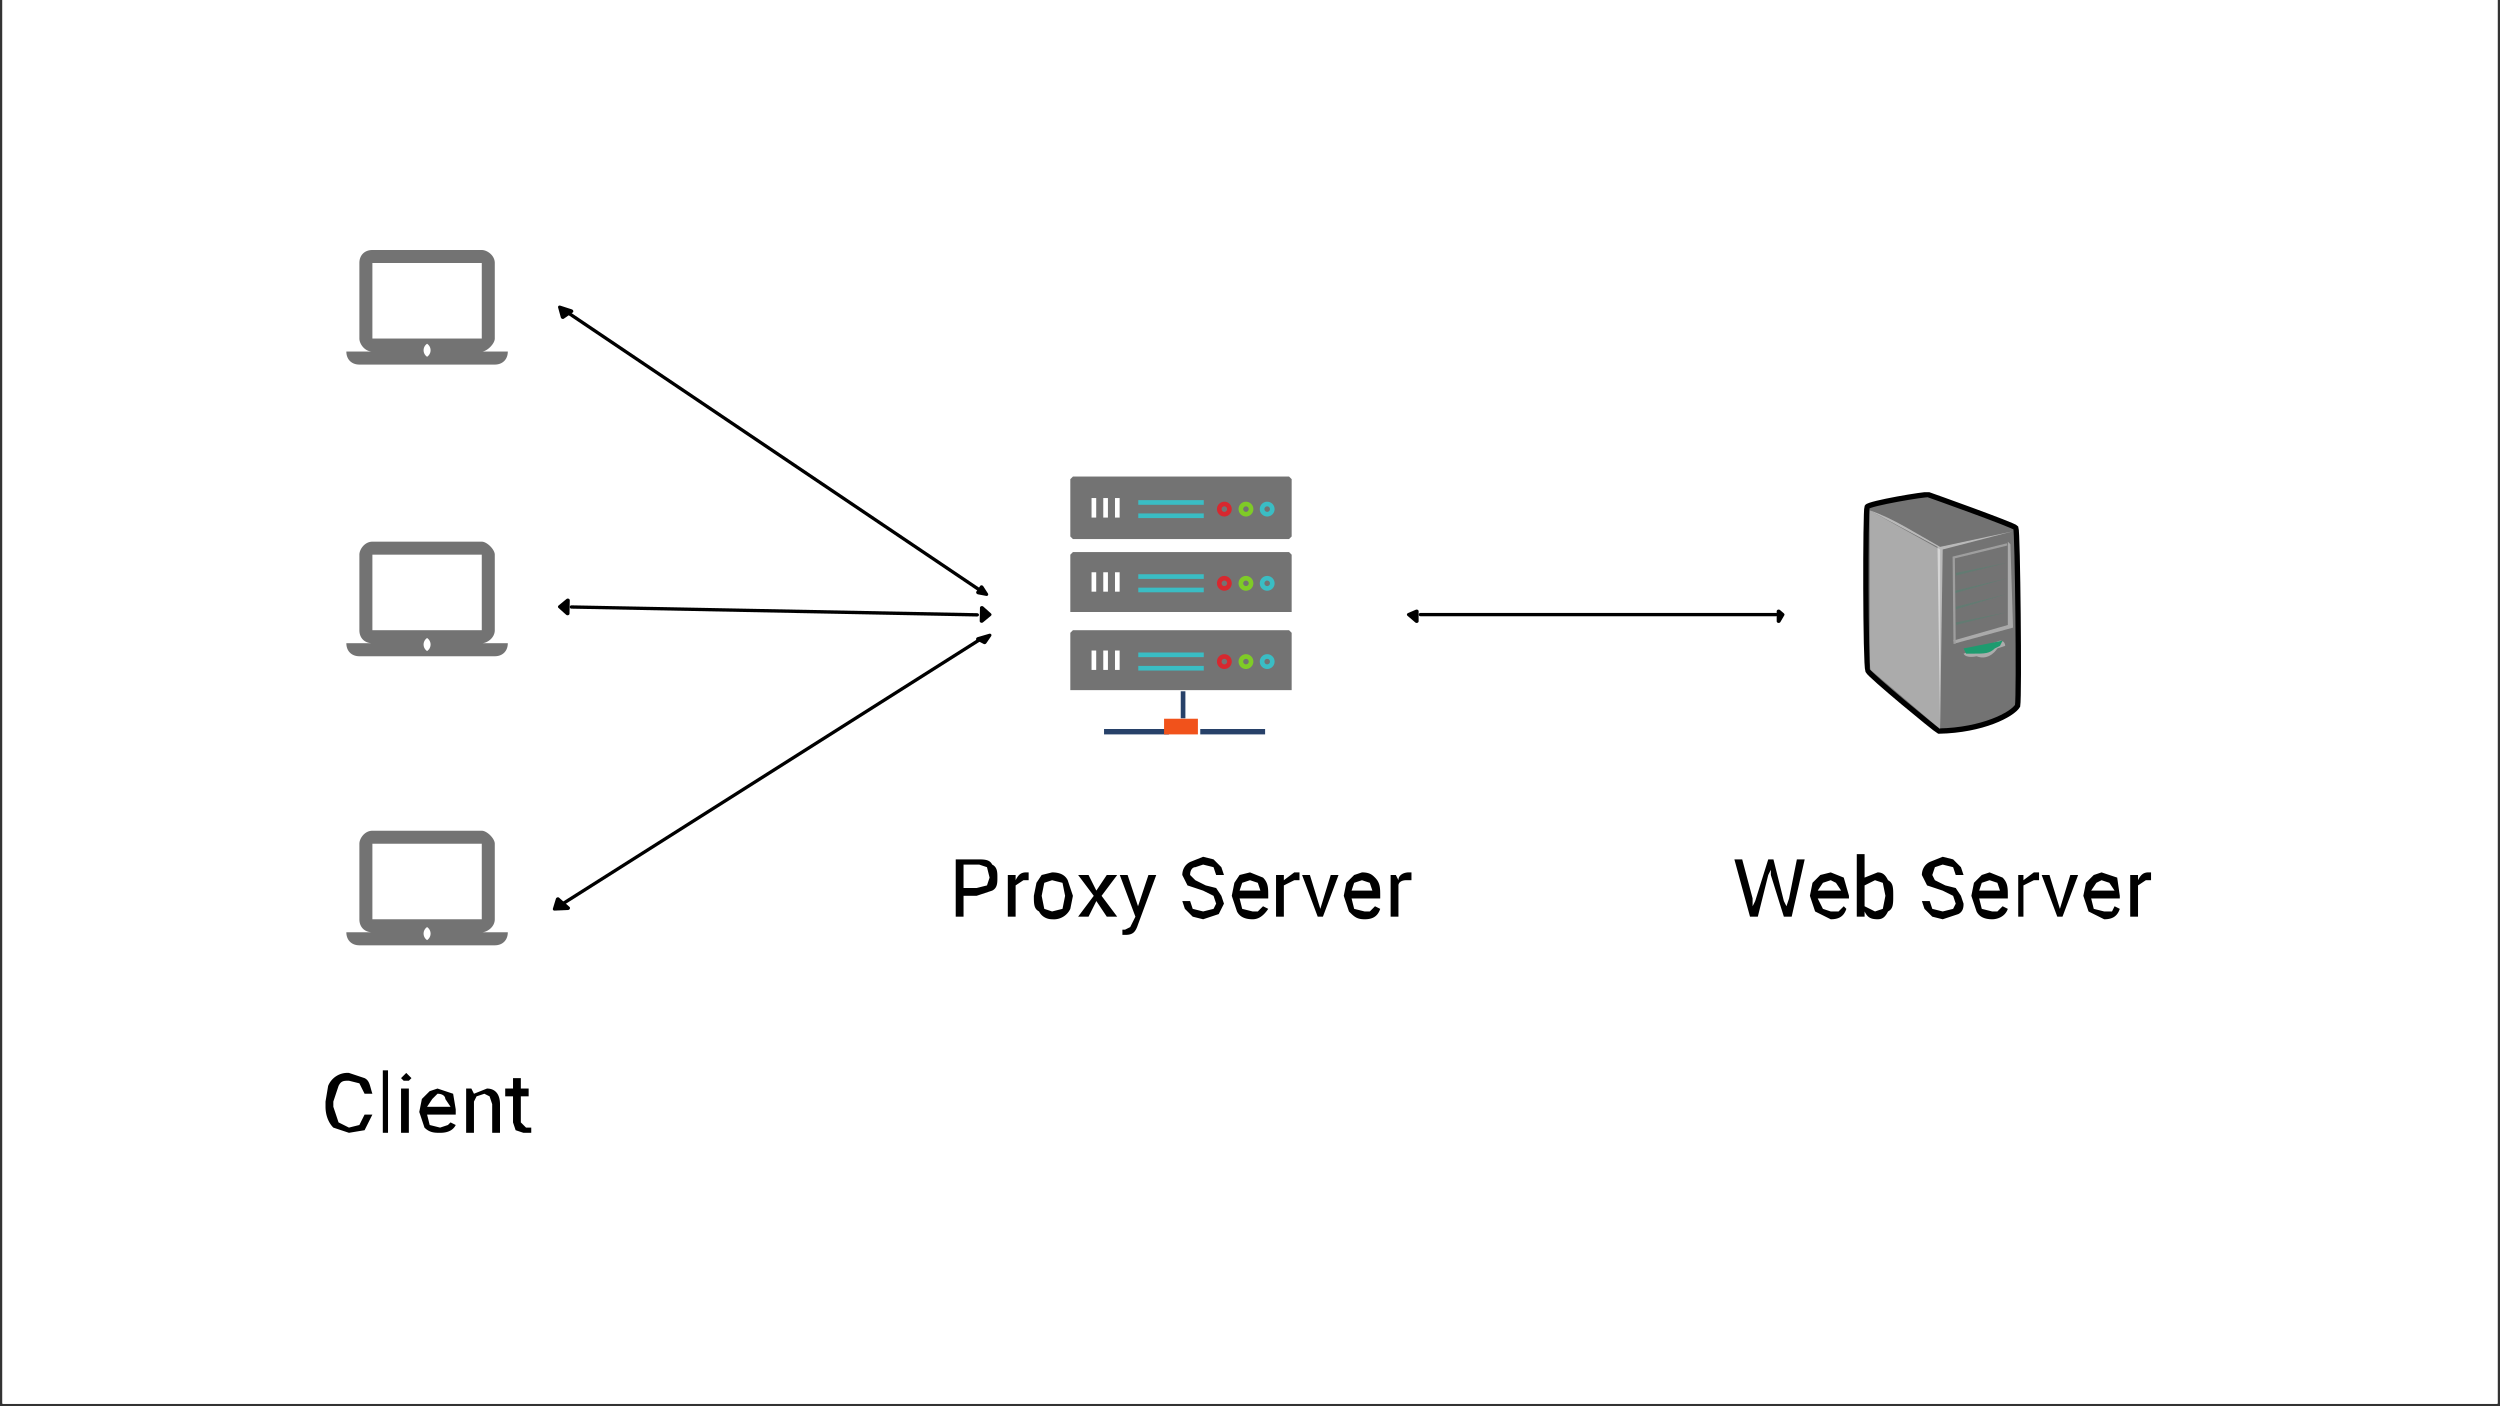 <svg xmlns="http://www.w3.org/2000/svg" width="1280" viewBox="0 0 960 540" height="720" version="1.0"><rect x="0" y="0" width="960" height="540" fill="#333333" stroke="none"/><defs><clipPath id="a"><path d="M1 0h958v539H1Zm0 0"/></clipPath><clipPath id="b"><path d="M133 96h62v44h-62Zm0 0"/></clipPath><clipPath id="c"><path d="M411 183h85v25h-85Zm0 0"/></clipPath><clipPath id="d"><path d="M442 183h54v40h-54Zm0 0"/></clipPath><clipPath id="e"><path d="M450 183h46v40h-46Zm0 0"/></clipPath><clipPath id="f"><path d="M458 183h38v40h-38Zm0 0"/></clipPath><clipPath id="g"><path d="M411 211h85v25h-85Zm0 0"/></clipPath><clipPath id="h"><path d="M442 196h54v56h-54Zm0 0"/></clipPath><clipPath id="i"><path d="M450 196h46v56h-46Zm0 0"/></clipPath><clipPath id="j"><path d="M458 196h38v56h-38Zm0 0"/></clipPath><clipPath id="k"><path d="M411 241h85v25h-85Zm0 0"/></clipPath><clipPath id="l"><path d="M442 226h54v56h-54Zm0 0"/></clipPath><clipPath id="m"><path d="M450 226h46v56h-46Zm0 0"/></clipPath><clipPath id="n"><path d="M458 226h38v56h-38Zm0 0"/></clipPath><clipPath id="o"><path d="M422 279h27v3h-27Zm0 0"/></clipPath><clipPath id="p"><path d="M458 279h28v3h-28Zm0 0"/></clipPath><clipPath id="q"><path d="M446 275h14v7h-14Zm0 0"/></clipPath><clipPath id="r"><path d="M715 189h62v93h-62Zm0 0"/></clipPath><clipPath id="s"><path d="M133 208h62v44h-62Zm0 0"/></clipPath><clipPath id="t"><path d="M133 319h62v44h-62Zm0 0"/></clipPath></defs><g clip-path="url(#a)" fill="#FFF"><path d="M1 0h958v539H1Zm0 0"/><path d="M1 0h958v539H1Zm0 0"/><path d="M1 0h958v539H1Zm0 0"/></g><g clip-path="url(#b)"><path fill="#737373" d="M185 135c2 0 5-3 5-5v-29c0-3-3-5-5-5h-42c-3 0-5 2-5 5v29c0 2 2 5 5 5h-10c0 3 2 5 5 5h52c3 0 5-2 5-5Zm-42-34h42v29h-42Zm21 36a3 3 0 0 1 0-5 3 3 0 0 1 0 5Zm0 0"/></g><path stroke-linecap="round" transform="matrix(1.241 .836 -.719 1.067 215 118)" fill="none" d="M3 0h127" stroke="#000"/><path stroke-linecap="round" transform="matrix(1.241 .836 -.719 1.067 215 118)" stroke-linejoin="round" d="M3-1 0 0l2 2Zm0 0" stroke="#000"/><path stroke-linecap="round" transform="matrix(1.241 .836 -.719 1.067 380 229)" stroke-linejoin="round" d="m-3-1 2 1-2 1Zm0 0" stroke="#000"/><path stroke-linecap="round" transform="matrix(1.497 .029 -.025 1.286 215 233)" fill="none" d="M3 0h104" stroke="#000"/><path stroke-linecap="round" transform="matrix(1.497 .029 -.025 1.286 215 233)" stroke-linejoin="round" d="M2-2 0 0l2 2Zm0 0" stroke="#000"/><path stroke-linecap="round" transform="matrix(1.497 .029 -.025 1.286 380 236)" stroke-linejoin="round" d="m-2-2 2 2-2 2Zm0 0" stroke="#000"/><path stroke-linecap="round" transform="matrix(1.263 -.8 .688 1.087 213 349)" fill="none" d="M3 0h126" stroke="#000"/><path stroke-linecap="round" transform="matrix(1.263 -.8 .688 1.087 213 349)" stroke-linejoin="round" d="M2-2 0 0l3 2Zm0 0" stroke="#000"/><path stroke-linecap="round" transform="matrix(1.263 -.8 .688 1.087 380 244)" stroke-linejoin="round" d="m-3-1 3 1-2 1Zm0 0" stroke="#000"/><g clip-path="url(#c)"><path fill="#737373" d="m496 206-1 1h-83l-1-1v-22l1-1h83l1 1v22"/></g><path transform="matrix(.05 0 0 -.05 348 339)" fill="none" d="M1441 2955v-150M1531 2955v-150M1621 2955v-150" stroke="#FFF" stroke-width="35.7" stroke-miterlimit="10"/><g clip-path="url(#d)"><path transform="matrix(.05 0 0 -.05 348 339)" fill="none" d="M2482 2870a39 39 0 1 0-78 0 39 39 0 0 0 78 0Zm0 0" stroke="#D7282F" stroke-width="35.7" stroke-miterlimit="10"/></g><g clip-path="url(#e)"><path transform="matrix(.05 0 0 -.05 348 339)" fill="none" d="M2648 2870a39 39 0 1 0-78 0 39 39 0 0 0 78 0Zm0 0" stroke="#7FCB27" stroke-width="35.7" stroke-miterlimit="10"/></g><g clip-path="url(#f)"><path transform="matrix(.05 0 0 -.05 348 339)" fill="none" d="M2811 2870a39 39 0 1 0-78 0 39 39 0 0 0 78 0Zm0 0" stroke="#3ABDC4" stroke-width="35.7" stroke-miterlimit="10"/></g><path transform="matrix(.05 0 0 -.05 348 339)" fill="none" d="M1782 2921h503M1782 2819h503" stroke="#3ABDC4" stroke-width="35.7" stroke-miterlimit="10"/><g clip-path="url(#g)"><path fill="#737373" d="M496 235h-85v-22l1-1h83l1 1v22"/></g><path transform="matrix(.05 0 0 -.05 348 339)" fill="none" d="M1441 2385v-149M1531 2385v-149M1621 2385v-149" stroke="#FFF" stroke-width="35.7" stroke-miterlimit="10"/><g clip-path="url(#h)"><path transform="matrix(.05 0 0 -.05 348 339)" fill="none" d="M2482 2300a39 39 0 1 0-78 0 39 39 0 0 0 78 0Zm0 0" stroke="#D7282F" stroke-width="35.7" stroke-miterlimit="10"/></g><g clip-path="url(#i)"><path transform="matrix(.05 0 0 -.05 348 339)" fill="none" d="M2648 2300a39 39 0 0 0-78 0 39 39 0 0 0 78 0Zm0 0" stroke="#7FCB27" stroke-width="35.7" stroke-miterlimit="10"/></g><g clip-path="url(#j)"><path transform="matrix(.05 0 0 -.05 348 339)" fill="none" d="M2811 2300a39 39 0 1 0-78 0 39 39 0 0 0 78 0Zm0 0" stroke="#3ABDC4" stroke-width="35.7" stroke-miterlimit="10"/></g><path transform="matrix(.05 0 0 -.05 348 339)" fill="none" d="M1782 2352h503M1782 2249h503" stroke="#3ABDC4" stroke-width="35.7" stroke-miterlimit="10"/><g clip-path="url(#k)"><path fill="#737373" d="M496 265h-85v-22l1-1h83l1 1v22"/></g><path transform="matrix(.05 0 0 -.05 348 339)" fill="none" d="M1441 1784v-149M1531 1784v-149M1621 1784v-149" stroke="#FFF" stroke-width="35.7" stroke-miterlimit="10"/><g clip-path="url(#l)"><path transform="matrix(.05 0 0 -.05 348 339)" fill="none" d="M2482 1699a39 39 0 1 0-78 0 39 39 0 0 0 78 0Zm0 0" stroke="#D7282F" stroke-width="35.7" stroke-miterlimit="10"/></g><g clip-path="url(#m)"><path transform="matrix(.05 0 0 -.05 348 339)" fill="none" d="M2648 1699a39 39 0 1 0-78 0 39 39 0 0 0 78 0Zm0 0" stroke="#7FCB27" stroke-width="35.7" stroke-miterlimit="10"/></g><g clip-path="url(#n)"><path transform="matrix(.05 0 0 -.05 348 339)" fill="none" d="M2811 1699a39 39 0 1 0-78 0 39 39 0 0 0 78 0Zm0 0" stroke="#3ABDC4" stroke-width="35.7" stroke-miterlimit="10"/></g><path transform="matrix(.05 0 0 -.05 348 339)" fill="none" d="M1782 1751h503M1782 1648h503" stroke="#3ABDC4" stroke-width="35.7" stroke-miterlimit="10"/><path transform="matrix(.05 0 0 -.05 348 339)" fill="none" d="M2126 1471v-208" stroke="#274169" stroke-width="35.7" stroke-miterlimit="10"/><g clip-path="url(#o)"><path transform="matrix(.05 0 0 -.05 348 339)" fill="none" d="M2017 1159h-498" stroke="#274169" stroke-width="44.2" stroke-miterlimit="10"/></g><g clip-path="url(#p)"><path transform="matrix(.05 0 0 -.05 348 339)" fill="none" d="M2756 1159h-498" stroke="#274169" stroke-width="44.2" stroke-miterlimit="10"/></g><g clip-path="url(#q)"><path fill="#F1521B" d="M460 282h-13v-6h13v6"/></g><path fill="#737373" d="M717 195c-1 1 0 60 1 62 0 2 25 23 27 24 17-1 28-7 30-10 1-4 0-67-1-68l-33-13c-1 0-23 3-24 5Zm0 0" fill-rule="evenodd"/><g clip-path="url(#r)"><path transform="matrix(.336 0 0 .335 595 132)" fill="none" d="M363 187c-2 4-2 181 1 188 2 5 77 67 81 69 50-1 84-19 90-29 2-12 0-200-2-204-2-3-97-37-100-38s-68 10-70 14Zm0 0" stroke="#000" stroke-width="6.1"/></g><path fill="#FFF" d="M718 196c9 3 18 9 27 14l28-6-27 7-1 68-1-69-26-14Zm0 0" fill-opacity=".5" fill-rule="evenodd"/><path fill="#1E9B6F" d="M770 259a1914 1914 0 0 0 0 0Zm0 0" fill-opacity=".2" fill-rule="evenodd"/><path fill="#FFF" d="m754 251 14-5c2 0 2 2 2 2l-3 1s-3 5-8 3c0 0-4 1-5-1Zm0 0" fill-opacity=".4" fill-rule="evenodd"/><path fill="#1E9B6F" d="m754 249 15-3-1 2-2 1c-2 2-4 2-8 2h-3l-1-2Zm0 0" fill-rule="evenodd"/><path fill="#FFF" d="m718 196 27 15v69l-27-23Zm0 0" fill-opacity=".4" fill-rule="evenodd"/><path fill="#1E9B6F" d="M768 264a1582 1582 0 0 0 0 0ZM766 268a801 801 0 0 0 0 0Zm0 0" fill-opacity=".2" fill-rule="evenodd"/><path fill="#FCFCFC" d="m771 208 1 1 1 32-22 6-1-1 21-6Zm0 0" fill-opacity=".4" fill-rule="evenodd"/><path fill="#1E9B6F" d="M751 220v1l20-5ZM750 227v1l21-6ZM751 233v1l20-6ZM751 239v1l20-5-20 4Zm0 0" fill-opacity=".2" fill-rule="evenodd"/><path transform="matrix(.336 0 0 .335 595 132)" fill="none" d="m523 230-61 15 1 99" stroke="#9E9E9E" stroke-width="2.6"/><path stroke-linecap="round" transform="matrix(1.5 0 0 1.286 541 236)" fill="none" d="M3 0h91" stroke="#000"/><path stroke-linecap="round" transform="matrix(1.5 0 0 1.286 541 236)" stroke-linejoin="round" d="M2-1 0 0l2 2Zm0 0" stroke="#000"/><path stroke-linecap="round" transform="matrix(1.5 0 0 1.286 686 236)" stroke-linejoin="round" d="m-2-1 1 1-1 2Zm0 0" stroke="#000"/><path d="m143 428-3 6-6 1-6-2c-2-2-3-5-3-8v-2l1-6a8 8 0 0 1 8-5l6 2c2 1 2 3 3 6h-3l-2-4-4-1c-2 0-3 0-4 2l-2 6v2l2 6 4 2 4-1 2-4ZM149 435h-2v-24h2ZM157 435h-3v-17h3Zm-3-21 1-1 1-1 1 1 1 1-1 1h-2l-1-1ZM169 435c-2 0-4 0-6-2l-2-6 1-5 3-3 3-1 6 2 1 6v2h-11l1 4 4 1 3-1 1-1 2 1c-1 2-3 3-6 3Zm-1-15-2 2-2 3h9l-2-3c0-1-1-2-3-2ZM181 418l1 2 5-2c3 0 5 2 5 6v11h-3v-11l-1-3-2-1-3 1-1 2v12h-3v-17ZM200 414v4h3v3h-3v10l1 1 1 1h2v2h-3l-3-1-1-3v-10h-3v-3h3v-4ZM370 344v8h-3v-22h8c3 0 5 0 6 2 2 1 2 3 2 5s0 4-2 5l-6 2Zm0-3h5l4-1 1-3-1-4-3-1h-6ZM395 338h-2l-3 2v12h-3v-16h3v2c1-2 2-3 4-3h1ZM397 344l1-5 2-3 4-1c3 0 5 1 6 3l2 6-1 5a7 7 0 0 1-7 4c-2 0-4-1-5-3-2-1-2-3-2-6Zm3 0 1 5 3 1 4-1 1-5-1-5-4-1-3 1-1 5ZM421 342l4-6h4l-6 8 6 8h-4l-4-6-3 6h-4l6-8-6-8h4ZM437 348l4-12h3l-7 19c-1 3-2 4-5 4h-1v-2h1l2-1 1-2 1-2-6-16h3ZM462 342l-6-2-2-4c0-2 1-4 3-5l5-2 4 1 3 3 1 3h-3l-1-3-4-1-3 1c-1 0-2 1-2 3l2 2 4 2 4 1 2 3 1 3-2 4-6 2-4-1-3-3-1-3h3l1 3 4 1 4-1 1-2-1-3-4-2ZM481 353c-3 0-5-1-6-3l-2-6 1-5 2-3 4-1 5 2c2 2 2 4 2 7v1h-11l1 4 4 1h2l2-2 2 1c-2 3-4 4-6 4Zm-1-15-3 1-1 3h8l-1-3-3-1ZM499 338h-2l-4 2v12h-3v-16h3v2l4-3h2ZM507 349l4-13h3l-6 16h-2l-6-16h3ZM524 353c-3 0-4-1-6-3l-2-6 1-5 3-3 3-1c3 0 4 1 5 2 2 2 2 4 2 7v1h-11l1 4 4 1h2l2-2 2 1c-1 3-3 4-6 4Zm-1-15-3 1-1 3h8l-1-3-3-1ZM542 338h-2c-2 0-3 1-3 2v12h-3v-16h2l1 2c0-2 2-3 4-3h1ZM673 345v3l1-2 5-16h2l4 16 1 2 1-3 3-15h3l-5 22h-3l-5-16v-2l-1 2-4 16h-3l-6-22h3ZM703 353l-6-3-2-6 1-5 3-3 4-1 5 2 2 7v1h-12l2 4 3 1h3l2-2 1 1c-1 3-3 4-6 4Zm0-15-3 1-2 3h9l-2-3-2-1ZM727 344c0 3 0 5-2 6-1 2-2 3-4 3-3 0-4-1-5-3v2h-3v-24h3v9l5-2c2 0 3 1 4 3 2 1 2 3 2 6Zm-3 0-1-5-3-1-4 2v8l4 2 3-1 1-5ZM746 342l-6-2-2-4c0-2 1-4 3-5l5-2 4 1 3 3 1 3h-3l-1-3-4-1-3 1-1 3 1 2 4 2 4 1 2 3 1 3c0 1 0 3-2 4l-6 2-4-1-3-3-1-3h3l1 3 4 1 4-1 1-2-1-3-4-2ZM765 353c-3 0-5-1-6-3l-2-6 1-5 3-3 3-1 5 2c2 2 2 4 2 7v1h-11l1 4 4 1h2l2-2 2 1c-1 3-4 4-6 4Zm-1-15-3 1-1 3h8l-1-3-3-1ZM783 338h-2l-4 2v12h-2v-16h2v2l4-3h2ZM791 349l4-13h3l-6 16h-2l-6-16h3ZM808 353l-6-3-2-6 1-5 3-3 3-1 6 2 1 7v1h-11l1 4 4 1h3l1-2 2 1c-1 3-3 4-6 4Zm-1-15-2 1-2 3h9l-2-3-3-1ZM826 338h-2l-3 2v12h-3v-16h3v2c1-2 2-3 4-3h1Zm0 0"/><g clip-path="url(#s)"><path fill="#737373" d="M185 247c2 0 5-2 5-5v-29c0-2-3-5-5-5h-42c-3 0-5 3-5 5v29c0 3 2 5 5 5h-10c0 3 2 5 5 5h52c3 0 5-2 5-5Zm-42-34h42v29h-42Zm21 37a3 3 0 0 1 0-5 3 3 0 0 1 0 5Zm0 0"/></g><g clip-path="url(#t)"><path fill="#737373" d="M185 358c2 0 5-2 5-5v-29c0-2-3-5-5-5h-42c-3 0-5 3-5 5v29c0 3 2 5 5 5h-10c0 3 2 5 5 5h52c3 0 5-2 5-5Zm-42-34h42v29h-42Zm21 37a3 3 0 0 1 0-5 3 3 0 0 1 0 5Zm0 0"/></g></svg>